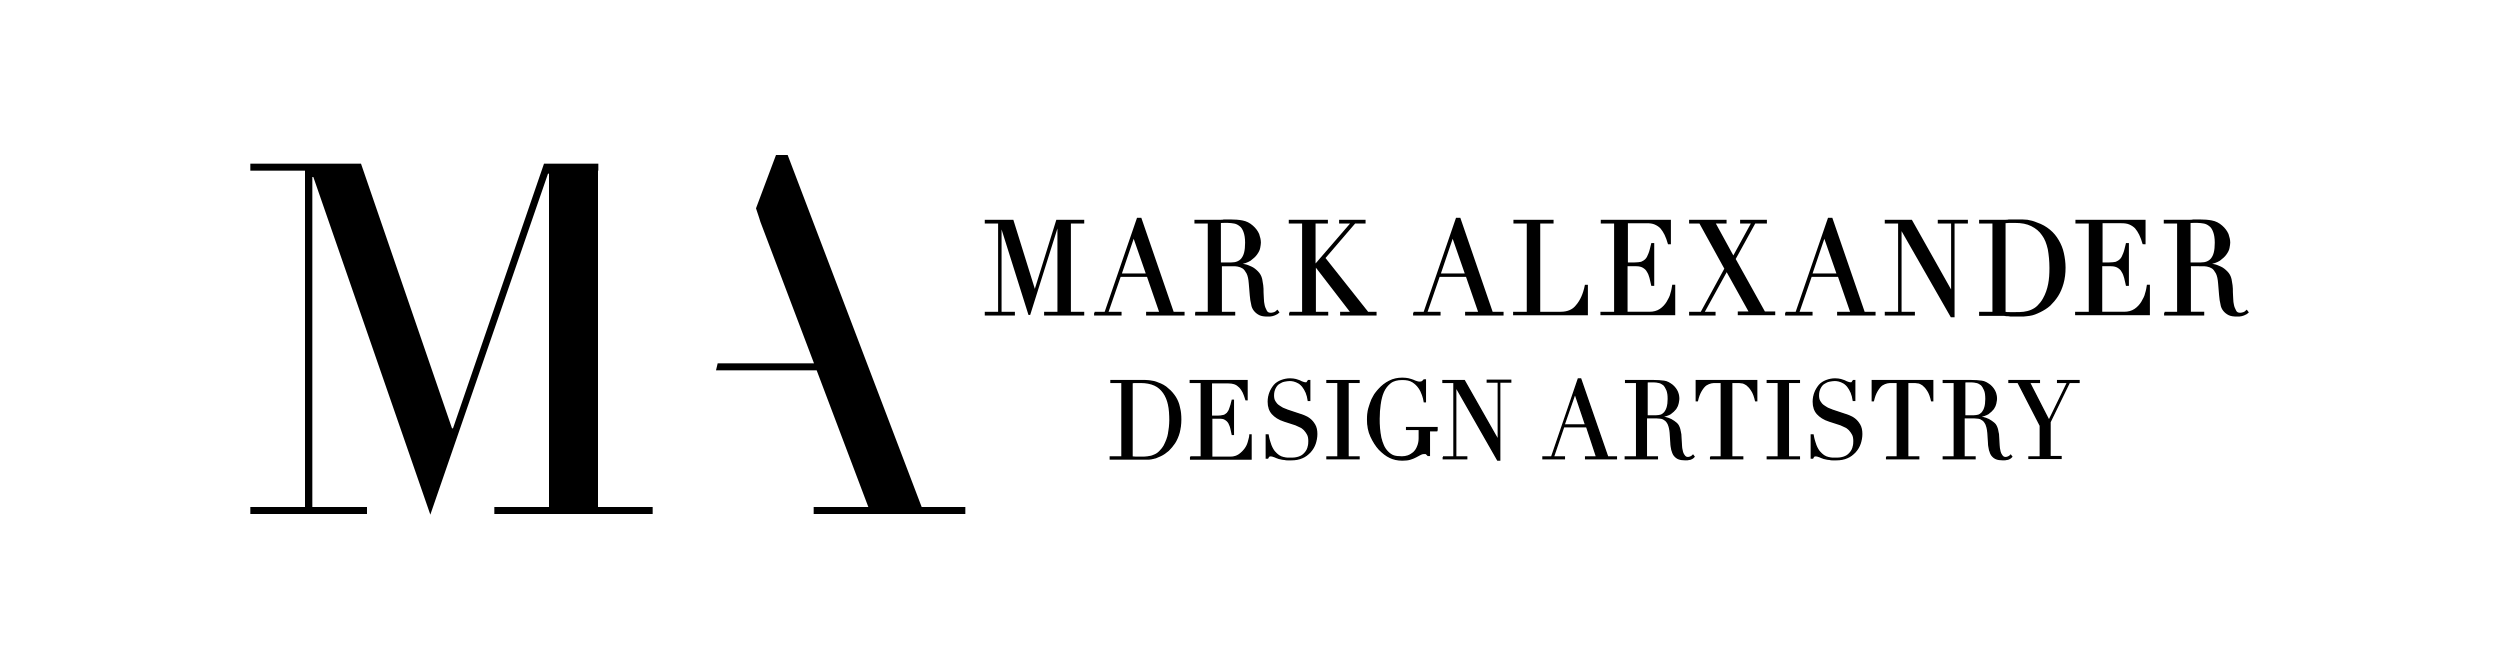 <?xml version="1.0" encoding="utf-8"?>
<!-- Generator: Adobe Illustrator 22.1.0, SVG Export Plug-In . SVG Version: 6.00 Build 0)  -->
<svg version="1.1" id="Layer_1" xmlns="http://www.w3.org/2000/svg" xmlns:xlink="http://www.w3.org/1999/xlink" x="0px" y="0px"
	 viewBox="0 0 750 200" style="enable-background:new 0 0 750 200;" xml:space="preserve">
<style type="text/css">
	.st0{fill:none;stroke:#000000;stroke-width:0.539;stroke-miterlimit:2.117;}
	.st1{fill:none;stroke:#000000;stroke-width:0.425;stroke-miterlimit:1.757;}
</style>
<g>
	<path d="M180.5,152.1h-0.6v2.1h0.5C180.4,153.6,180.5,152.9,180.5,152.1z"/>
	<path d="M276.5,152.1L236.3,46.5h-3.5l-6,16c0.8,2.3,1.3,4,1.3,4l0,0l16.1,42.5h-28.9l-0.5,2.1H245l15.5,41h-16.4v2.1h45.5v-2.1
		H276.5z"/>
</g>
<polygon points="179.4,51.2 179.5,51.2 179.5,49.1 163.2,49.1 135.9,128.5 135.6,128.5 108.3,49.1 75.1,49.1 75.1,51.2 91.5,51.2 
	91.5,152.1 75.1,152.1 75.1,154.2 110.1,154.2 110.1,152.1 93.7,152.1 93.7,53.1 94,53.1 129.1,154.4 164.4,52.1 164.7,52.1 
	164.7,152.1 148.3,152.1 148.3,154.2 195.8,154.2 195.8,152.1 179.4,152.1 "/>
<g>
	<path d="M295.7,93.8h4v-27h-4v-0.6h8.1l6.6,21.2h0.1l6.6-21.2h7.9v0.6h-4v27h4v0.6h-11.5v-0.6h4V67.1h-0.1l-8.6,27.3l-8.5-27h-0.1
		v26.4h4v0.6h-8.5V93.8z"/>
	<path d="M328.4,93.8h3.2l9.7-28.2h0.9l9.7,28.2h3.2v0.6h-11v-0.6h4l-3.8-11h-8.3l-3.8,11h4v0.6h-7.7V93.8z M340.1,70.8l-3.9,11.5
		h7.9L340.1,70.8z"/>
	<path d="M358.6,93.8h4v-27h-4v-0.6h6.8c0.3,0,0.6,0,0.9,0c0.3,0,0.6,0,0.9-0.1c0.3,0,0.6,0,0.9,0c0.3,0,0.6,0,0.9,0
		c1.4,0,2.7,0.1,3.7,0.3c1.1,0.2,2.1,0.7,3,1.5c0.8,0.7,1.4,1.5,1.8,2.4c0.3,0.9,0.5,1.7,0.5,2.5c0,0.4-0.1,0.9-0.2,1.5
		c-0.1,0.6-0.4,1.2-0.9,1.9c-0.4,0.6-1.1,1.2-1.9,1.8c-0.8,0.5-1.9,0.9-3.3,1.1v0.1c0.4,0.1,0.9,0.2,1.6,0.3c0.7,0.1,1.3,0.4,2,0.7
		c0.7,0.3,1.3,0.8,1.9,1.4s1,1.3,1.2,2.2c0.1,0.5,0.2,1.1,0.3,1.8c0.1,0.7,0.1,1.4,0.1,2.1s0.1,1.4,0.1,2c0,0.7,0.1,1.2,0.2,1.7
		c0.1,0.7,0.4,1.3,0.7,1.9s0.8,0.8,1.5,0.8c0.3,0,0.6-0.1,1-0.2c0.3-0.1,0.6-0.3,0.9-0.6l0.3,0.4c-0.1,0.1-0.3,0.2-0.4,0.3
		c-0.2,0.1-0.4,0.2-0.6,0.3c-0.2,0.1-0.5,0.2-0.9,0.3c-0.3,0.1-0.8,0.1-1.3,0.1c-1,0-1.8-0.1-2.4-0.4c-0.6-0.3-1.1-0.7-1.5-1.2
		s-0.7-1.1-0.8-1.9c-0.2-0.7-0.3-1.6-0.4-2.6l-0.3-3.6c-0.1-1.3-0.3-2.3-0.7-3.1c-0.4-0.7-0.8-1.3-1.3-1.6c-0.5-0.3-1-0.5-1.6-0.6
		c-0.5-0.1-1-0.1-1.4-0.1h-3.6v14.2h4v0.6h-11.5V93.8z M366.1,79h3.3c0.7,0,1.3-0.1,1.8-0.3c0.5-0.2,1-0.5,1.4-1
		c0.4-0.5,0.7-1.1,0.9-1.9c0.2-0.8,0.3-1.8,0.3-3c0-1.4-0.2-2.5-0.5-3.3c-0.3-0.8-0.7-1.5-1.3-1.9c-0.5-0.4-1.1-0.7-1.7-0.8
		c-0.6-0.1-1.3-0.2-1.9-0.2c-0.4,0-0.9,0-1.3,0c-0.4,0-0.8,0-1.1,0.1V79z"/>
	<path d="M386.9,93.8h4v-27h-4v-0.6h11.2v0.6h-3.7v12.5h0.4l10.8-12.5H402v-0.6h7.4v0.6h-3l-9.1,10.6l13,16.4h2.4v0.6h-10.4v-0.6
		h3.2l-10.7-13.9h-0.3v13.9h3.7v0.6h-11.2V93.8z"/>
</g>
<g>
	<path d="M424.1,93.8h3.2l9.7-28.2h0.9l9.7,28.2h3.2v0.6h-11v-0.6h4l-3.8-11h-8.3l-3.8,11h4v0.6h-7.7V93.8z M435.8,70.8l-3.9,11.5
		h7.9L435.8,70.8z"/>
	<path d="M454.3,93.8h4v-27h-4v-0.6h11.5v0.6h-4v27h6.4c2.1,0,3.8-0.7,4.9-2.2c1.2-1.4,2.1-3.4,2.6-5.9h0.4v8.6h-21.9V93.8z"/>
</g>
<g>
	<path d="M480.5,93.8h4v-27h-4v-0.6H501v6.8h-0.4c-0.3-1-0.6-1.9-1-2.7c-0.4-0.8-0.8-1.4-1.3-2c-0.5-0.5-1.1-0.9-1.8-1.2
		c-0.7-0.3-1.5-0.4-2.5-0.4h-5.9V79h2.3c0.8,0,1.5-0.1,2-0.2c0.5-0.2,1-0.5,1.4-0.9c0.4-0.4,0.7-1,1-1.8c0.3-0.7,0.5-1.7,0.8-2.9
		h0.4v12.3h-0.4c-0.2-0.8-0.3-1.5-0.5-2.2c-0.2-0.7-0.4-1.3-0.8-1.9c-0.3-0.6-0.8-1-1.3-1.3c-0.5-0.3-1.2-0.5-2.1-0.5h-2.9v14.2h6.8
		c1.3,0,2.4-0.3,3.3-0.9c0.9-0.6,1.6-1.4,2.1-2.2c0.5-0.9,1-1.7,1.2-2.7c0.3-0.9,0.4-1.7,0.5-2.3h0.4v8.6h-21.9V93.8z"/>
	<path d="M507,93.8h3.4l7.2-13.2L510,66.8h-3v-0.6h10.7v0.6h-3.4l5.7,10.4l5.7-10.4h-3.4v-0.6h7.5v0.6h-3.4l-6,10.9l8.9,16h3v0.6
		h-10.7v-0.6h3.4l-7-12.6L511,93.8h3.4v0.6H507V93.8z"/>
</g>
<g>
	<path d="M535.7,93.8h3.2l9.7-28.2h0.9l9.7,28.2h3.2v0.6h-11v-0.6h4l-3.8-11h-8.3l-3.8,11h4v0.6h-7.7V93.8z M547.3,70.8l-3.9,11.5
		h7.9L547.3,70.8z"/>
	<path d="M565.7,93.8h4v-27h-4v-0.6h7.7l12.1,21.5h0.1V66.8h-4v-0.6h8.5v0.6h-4v28.1h-0.7l-15.1-26.4h-0.1v25.3h4v0.6h-8.5V93.8z"/>
</g>
<g>
	<path d="M594,93.8h4v-27h-4v-0.6h6.7c0.3,0,0.7,0,1,0c0.3,0,0.7,0,1-0.1c0.3,0,0.7,0,1,0c0.3,0,0.7,0,1,0c0.7,0,1.4,0,1.9,0
		c0.6,0,1.1,0.1,1.6,0.1c0.5,0.1,1,0.2,1.4,0.3c0.4,0.1,0.9,0.3,1.4,0.5c1.5,0.5,2.7,1.2,3.8,2.1c1.1,0.9,1.9,1.9,2.6,3.1
		c0.7,1.2,1.2,2.4,1.5,3.8c0.3,1.4,0.5,2.8,0.5,4.3c0,1.7-0.2,3.3-0.6,4.7c-0.4,1.4-0.9,2.6-1.6,3.7s-1.5,2-2.3,2.8
		c-0.9,0.8-1.9,1.4-2.9,1.9c-0.6,0.3-1.1,0.5-1.6,0.7c-0.5,0.2-1,0.3-1.6,0.4c-0.5,0.1-1.1,0.1-1.8,0.2c-0.6,0-1.4,0-2.2,0
		c-0.4,0-0.7,0-1.1,0c-0.4,0-0.8,0-1.2-0.1c-0.4,0-0.8,0-1.2-0.1c-0.4,0-0.8,0-1.1,0H594V93.8z M601.5,93.8c0.4,0.1,0.9,0.1,1.4,0.1
		c0.5,0,1.1,0,1.8,0c0.8,0,1.6,0,2.4-0.1c0.8-0.1,1.6-0.3,2.3-0.6c0.7-0.3,1.4-0.7,2-1.3c0.6-0.6,1.2-1.3,1.7-2.2
		c0.8-1.4,1.3-2.9,1.6-4.4c0.3-1.5,0.4-3.1,0.4-4.9c0-2.1-0.2-4-0.5-5.7c-0.4-1.7-0.9-3.1-1.8-4.3c-0.8-1.2-1.9-2.1-3.3-2.8
		c-1.4-0.7-3-1-5.1-1c-0.6,0-1.1,0-1.6,0c-0.5,0-1,0.1-1.4,0.1V93.8z"/>
	<path d="M622.9,93.8h4v-27h-4v-0.6h20.5v6.8H643c-0.3-1-0.6-1.9-1-2.7c-0.4-0.8-0.8-1.4-1.3-2c-0.5-0.5-1.1-0.9-1.8-1.2
		c-0.7-0.3-1.5-0.4-2.5-0.4h-5.9V79h2.3c0.8,0,1.5-0.1,2-0.2c0.5-0.2,1-0.5,1.4-0.9c0.4-0.4,0.7-1,1-1.8c0.3-0.7,0.5-1.7,0.8-2.9
		h0.4v12.3h-0.4c-0.2-0.8-0.3-1.5-0.5-2.2c-0.2-0.7-0.4-1.3-0.8-1.9c-0.3-0.6-0.8-1-1.3-1.3c-0.5-0.3-1.2-0.5-2.1-0.5h-2.9v14.2h6.8
		c1.3,0,2.4-0.3,3.3-0.9c0.9-0.6,1.6-1.4,2.1-2.2c0.5-0.9,1-1.7,1.2-2.7c0.3-0.9,0.4-1.7,0.5-2.3h0.4v8.6h-21.9V93.8z"/>
</g>
<g>
	<path d="M649.4,93.8h4v-27h-4v-0.6h6.8c0.3,0,0.6,0,0.9,0c0.3,0,0.6,0,0.9-0.1c0.3,0,0.6,0,0.9,0c0.3,0,0.6,0,0.9,0
		c1.4,0,2.7,0.1,3.7,0.3c1.1,0.2,2.1,0.7,3,1.5c0.8,0.7,1.4,1.5,1.8,2.4c0.3,0.9,0.5,1.7,0.5,2.5c0,0.4-0.1,0.9-0.2,1.5
		c-0.1,0.6-0.4,1.2-0.9,1.9c-0.4,0.6-1.1,1.2-1.9,1.8c-0.8,0.5-1.9,0.9-3.3,1.1v0.1c0.4,0.1,0.9,0.2,1.6,0.3c0.7,0.1,1.3,0.4,2,0.7
		c0.7,0.3,1.3,0.8,1.9,1.4s1,1.3,1.2,2.2c0.1,0.5,0.2,1.1,0.3,1.8c0.1,0.7,0.1,1.4,0.1,2.1s0.1,1.4,0.1,2c0,0.7,0.1,1.2,0.2,1.7
		c0.1,0.7,0.4,1.3,0.7,1.9s0.8,0.8,1.5,0.8c0.3,0,0.6-0.1,1-0.2c0.3-0.1,0.6-0.3,0.9-0.6l0.3,0.4c-0.1,0.1-0.3,0.2-0.4,0.3
		c-0.2,0.1-0.4,0.2-0.6,0.3c-0.2,0.1-0.5,0.2-0.9,0.3c-0.3,0.1-0.8,0.1-1.3,0.1c-1,0-1.8-0.1-2.4-0.4c-0.6-0.3-1.1-0.7-1.5-1.2
		s-0.7-1.1-0.8-1.9c-0.2-0.7-0.3-1.6-0.4-2.6l-0.3-3.6c-0.1-1.3-0.3-2.3-0.7-3.1c-0.4-0.7-0.8-1.3-1.3-1.6c-0.5-0.3-1-0.5-1.6-0.6
		c-0.5-0.1-1-0.1-1.4-0.1H657v14.2h4v0.6h-11.5V93.8z M657,79h3.3c0.7,0,1.3-0.1,1.8-0.3c0.5-0.2,1-0.5,1.4-1
		c0.4-0.5,0.7-1.1,0.9-1.9c0.2-0.8,0.3-1.8,0.3-3c0-1.4-0.2-2.5-0.5-3.3c-0.3-0.8-0.7-1.5-1.3-1.9c-0.5-0.4-1.1-0.7-1.7-0.8
		c-0.6-0.1-1.3-0.2-1.9-0.2c-0.4,0-0.9,0-1.3,0c-0.4,0-0.8,0-1.1,0.1V79z"/>
</g>
<g>
	<g>
		<path class="st0" d="M295.7,93.8h4v-27h-4v-0.6h8.1l6.6,21.2h0.1l6.6-21.2h7.9v0.6h-4v27h4v0.6h-11.5v-0.6h4V67.1h-0.1l-8.6,27.3
			l-8.5-27h-0.1v26.4h4v0.6h-8.5V93.8z"/>
		<path class="st0" d="M328.4,93.8h3.2l9.7-28.2h0.9l9.7,28.2h3.2v0.6h-11v-0.6h4l-3.8-11h-8.3l-3.8,11h4v0.6h-7.7V93.8z
			 M340.1,70.8l-3.9,11.5h7.9L340.1,70.8z"/>
		<path class="st0" d="M358.6,93.8h4v-27h-4v-0.6h6.8c0.3,0,0.6,0,0.9,0c0.3,0,0.6,0,0.9-0.1c0.3,0,0.6,0,0.9,0c0.3,0,0.6,0,0.9,0
			c1.4,0,2.7,0.1,3.7,0.3c1.1,0.2,2.1,0.7,3,1.5c0.8,0.7,1.4,1.5,1.8,2.4c0.3,0.9,0.5,1.7,0.5,2.5c0,0.4-0.1,0.9-0.2,1.5
			c-0.1,0.6-0.4,1.2-0.9,1.9c-0.4,0.6-1.1,1.2-1.9,1.8c-0.8,0.5-1.9,0.9-3.3,1.1v0.1c0.4,0.1,0.9,0.2,1.6,0.3c0.7,0.1,1.3,0.4,2,0.7
			c0.7,0.3,1.3,0.8,1.9,1.4s1,1.3,1.2,2.2c0.1,0.5,0.2,1.1,0.3,1.8c0.1,0.7,0.1,1.4,0.1,2.1s0.1,1.4,0.1,2c0,0.7,0.1,1.2,0.2,1.7
			c0.1,0.7,0.4,1.3,0.7,1.9s0.8,0.8,1.5,0.8c0.3,0,0.6-0.1,1-0.2c0.3-0.1,0.6-0.3,0.9-0.6l0.3,0.4c-0.1,0.1-0.3,0.2-0.4,0.3
			c-0.2,0.1-0.4,0.2-0.6,0.3c-0.2,0.1-0.5,0.2-0.9,0.3c-0.3,0.1-0.8,0.1-1.3,0.1c-1,0-1.8-0.1-2.4-0.4c-0.6-0.3-1.1-0.7-1.5-1.2
			s-0.7-1.1-0.8-1.9c-0.2-0.7-0.3-1.6-0.4-2.6l-0.3-3.6c-0.1-1.3-0.3-2.3-0.7-3.1c-0.4-0.7-0.8-1.3-1.3-1.6c-0.5-0.3-1-0.5-1.6-0.6
			c-0.5-0.1-1-0.1-1.4-0.1h-3.6v14.2h4v0.6h-11.5V93.8z M366.1,79h3.3c0.7,0,1.3-0.1,1.8-0.3c0.5-0.2,1-0.5,1.4-1
			c0.4-0.5,0.7-1.1,0.9-1.9c0.2-0.8,0.3-1.8,0.3-3c0-1.4-0.2-2.5-0.5-3.3c-0.3-0.8-0.7-1.5-1.3-1.9c-0.5-0.4-1.1-0.7-1.7-0.8
			c-0.6-0.1-1.3-0.2-1.9-0.2c-0.4,0-0.9,0-1.3,0c-0.4,0-0.8,0-1.1,0.1V79z"/>
		<path class="st0" d="M386.9,93.8h4v-27h-4v-0.6h11.2v0.6h-3.7v12.5h0.4l10.8-12.5H402v-0.6h7.4v0.6h-3l-9.1,10.6l13,16.4h2.4v0.6
			h-10.4v-0.6h3.2l-10.7-13.9h-0.3v13.9h3.7v0.6h-11.2V93.8z"/>
	</g>
	<g>
		<path class="st0" d="M424.1,93.8h3.2l9.7-28.2h0.9l9.7,28.2h3.2v0.6h-11v-0.6h4l-3.8-11h-8.3l-3.8,11h4v0.6h-7.7V93.8z
			 M435.8,70.8l-3.9,11.5h7.9L435.8,70.8z"/>
		<path class="st0" d="M454.3,93.8h4v-27h-4v-0.6h11.5v0.6h-4v27h6.4c2.1,0,3.8-0.7,4.9-2.2c1.2-1.4,2.1-3.4,2.6-5.9h0.4v8.6h-21.9
			V93.8z"/>
	</g>
	<g>
		<path class="st0" d="M480.5,93.8h4v-27h-4v-0.6H501v6.8h-0.4c-0.3-1-0.6-1.9-1-2.7c-0.4-0.8-0.8-1.4-1.3-2
			c-0.5-0.5-1.1-0.9-1.8-1.2c-0.7-0.3-1.5-0.4-2.5-0.4h-5.9V79h2.3c0.8,0,1.5-0.1,2-0.2c0.5-0.2,1-0.5,1.4-0.9c0.4-0.4,0.7-1,1-1.8
			c0.3-0.7,0.5-1.7,0.8-2.9h0.4v12.3h-0.4c-0.2-0.8-0.3-1.5-0.5-2.2c-0.2-0.7-0.4-1.3-0.8-1.9c-0.3-0.6-0.8-1-1.3-1.3
			c-0.5-0.3-1.2-0.5-2.1-0.5h-2.9v14.2h6.8c1.3,0,2.4-0.3,3.3-0.9c0.9-0.6,1.6-1.4,2.1-2.2c0.5-0.9,1-1.7,1.2-2.7
			c0.3-0.9,0.4-1.7,0.5-2.3h0.4v8.6h-21.9V93.8z"/>
		<path class="st0" d="M507,93.8h3.4l7.2-13.2L510,66.8h-3v-0.6h10.7v0.6h-3.4l5.7,10.4l5.7-10.4h-3.4v-0.6h7.5v0.6h-3.4l-6,10.9
			l8.9,16h3v0.6h-10.7v-0.6h3.4l-7-12.6L511,93.8h3.4v0.6H507V93.8z"/>
	</g>
	<g>
		<path class="st0" d="M535.7,93.8h3.2l9.7-28.2h0.9l9.7,28.2h3.2v0.6h-11v-0.6h4l-3.8-11h-8.3l-3.8,11h4v0.6h-7.7V93.8z
			 M547.3,70.8l-3.9,11.5h7.9L547.3,70.8z"/>
		<path class="st0" d="M565.7,93.8h4v-27h-4v-0.6h7.7l12.1,21.5h0.1V66.8h-4v-0.6h8.5v0.6h-4v28.1h-0.7l-15.1-26.4h-0.1v25.3h4v0.6
			h-8.5V93.8z"/>
	</g>
	<g>
		<path class="st0" d="M594,93.8h4v-27h-4v-0.6h6.7c0.3,0,0.7,0,1,0c0.3,0,0.7,0,1-0.1c0.3,0,0.7,0,1,0c0.3,0,0.7,0,1,0
			c0.7,0,1.4,0,1.9,0c0.6,0,1.1,0.1,1.6,0.1c0.5,0.1,1,0.2,1.4,0.3c0.4,0.1,0.9,0.3,1.4,0.5c1.5,0.5,2.7,1.2,3.8,2.1
			c1.1,0.9,1.9,1.9,2.6,3.1c0.7,1.2,1.2,2.4,1.5,3.8c0.3,1.4,0.5,2.8,0.5,4.3c0,1.7-0.2,3.3-0.6,4.7c-0.4,1.4-0.9,2.6-1.6,3.7
			s-1.5,2-2.3,2.8c-0.9,0.8-1.9,1.4-2.9,1.9c-0.6,0.3-1.1,0.5-1.6,0.7c-0.5,0.2-1,0.3-1.6,0.4c-0.5,0.1-1.1,0.1-1.8,0.2
			c-0.6,0-1.4,0-2.2,0c-0.4,0-0.7,0-1.1,0c-0.4,0-0.8,0-1.2-0.1c-0.4,0-0.8,0-1.2-0.1c-0.4,0-0.8,0-1.1,0H594V93.8z M601.5,93.8
			c0.4,0.1,0.9,0.1,1.4,0.1c0.5,0,1.1,0,1.8,0c0.8,0,1.6,0,2.4-0.1c0.8-0.1,1.6-0.3,2.3-0.6c0.7-0.3,1.4-0.7,2-1.3
			c0.6-0.6,1.2-1.3,1.7-2.2c0.8-1.4,1.3-2.9,1.6-4.4c0.3-1.5,0.4-3.1,0.4-4.9c0-2.1-0.2-4-0.5-5.7c-0.4-1.7-0.9-3.1-1.8-4.3
			c-0.8-1.2-1.9-2.1-3.3-2.8c-1.4-0.7-3-1-5.1-1c-0.6,0-1.1,0-1.6,0c-0.5,0-1,0.1-1.4,0.1V93.8z"/>
		<path class="st0" d="M622.9,93.8h4v-27h-4v-0.6h20.5v6.8H643c-0.3-1-0.6-1.9-1-2.7c-0.4-0.8-0.8-1.4-1.3-2
			c-0.5-0.5-1.1-0.9-1.8-1.2c-0.7-0.3-1.5-0.4-2.5-0.4h-5.9V79h2.3c0.8,0,1.5-0.1,2-0.2c0.5-0.2,1-0.5,1.4-0.9c0.4-0.4,0.7-1,1-1.8
			c0.3-0.7,0.5-1.7,0.8-2.9h0.4v12.3h-0.4c-0.2-0.8-0.3-1.5-0.5-2.2c-0.2-0.7-0.4-1.3-0.8-1.9c-0.3-0.6-0.8-1-1.3-1.3
			c-0.5-0.3-1.2-0.5-2.1-0.5h-2.9v14.2h6.8c1.3,0,2.4-0.3,3.3-0.9c0.9-0.6,1.6-1.4,2.1-2.2c0.5-0.9,1-1.7,1.2-2.7
			c0.3-0.9,0.4-1.7,0.5-2.3h0.4v8.6h-21.9V93.8z"/>
	</g>
	<g>
		<path class="st0" d="M649.4,93.8h4v-27h-4v-0.6h6.8c0.3,0,0.6,0,0.9,0c0.3,0,0.6,0,0.9-0.1c0.3,0,0.6,0,0.9,0c0.3,0,0.6,0,0.9,0
			c1.4,0,2.7,0.1,3.7,0.3c1.1,0.2,2.1,0.7,3,1.5c0.8,0.7,1.4,1.5,1.8,2.4c0.3,0.9,0.5,1.7,0.5,2.5c0,0.4-0.1,0.9-0.2,1.5
			c-0.1,0.6-0.4,1.2-0.9,1.9c-0.4,0.6-1.1,1.2-1.9,1.8c-0.8,0.5-1.9,0.9-3.3,1.1v0.1c0.4,0.1,0.9,0.2,1.6,0.3c0.7,0.1,1.3,0.4,2,0.7
			c0.7,0.3,1.3,0.8,1.9,1.4s1,1.3,1.2,2.2c0.1,0.5,0.2,1.1,0.3,1.8c0.1,0.7,0.1,1.4,0.1,2.1s0.1,1.4,0.1,2c0,0.7,0.1,1.2,0.2,1.7
			c0.1,0.7,0.4,1.3,0.7,1.9s0.8,0.8,1.5,0.8c0.3,0,0.6-0.1,1-0.2c0.3-0.1,0.6-0.3,0.9-0.6l0.3,0.4c-0.1,0.1-0.3,0.2-0.4,0.3
			c-0.2,0.1-0.4,0.2-0.6,0.3c-0.2,0.1-0.5,0.2-0.9,0.3c-0.3,0.1-0.8,0.1-1.3,0.1c-1,0-1.8-0.1-2.4-0.4c-0.6-0.3-1.1-0.7-1.5-1.2
			s-0.7-1.1-0.8-1.9c-0.2-0.7-0.3-1.6-0.4-2.6l-0.3-3.6c-0.1-1.3-0.3-2.3-0.7-3.1c-0.4-0.7-0.8-1.3-1.3-1.6c-0.5-0.3-1-0.5-1.6-0.6
			c-0.5-0.1-1-0.1-1.4-0.1H657v14.2h4v0.6h-11.5V93.8z M657,79h3.3c0.7,0,1.3-0.1,1.8-0.3c0.5-0.2,1-0.5,1.4-1
			c0.4-0.5,0.7-1.1,0.9-1.9c0.2-0.8,0.3-1.8,0.3-3c0-1.4-0.2-2.5-0.5-3.3c-0.3-0.8-0.7-1.5-1.3-1.9c-0.5-0.4-1.1-0.7-1.7-0.8
			c-0.6-0.1-1.3-0.2-1.9-0.2c-0.4,0-0.9,0-1.3,0c-0.4,0-0.8,0-1.1,0.1V79z"/>
	</g>
</g>
<g>
	<path d="M333.3,137.1h3.3v-22.4h-3.3v-0.5h5.5c0.3,0,0.6,0,0.8,0c0.3,0,0.6,0,0.8,0c0.3,0,0.6,0,0.8,0c0.3,0,0.6,0,0.8,0
		c0.6,0,1.1,0,1.6,0s0.9,0.1,1.3,0.1c0.4,0.1,0.8,0.1,1.2,0.2c0.4,0.1,0.8,0.2,1.2,0.4c1.2,0.4,2.3,1,3.1,1.8
		c0.9,0.7,1.6,1.6,2.2,2.5c0.6,1,1,2,1.2,3.1c0.3,1.1,0.4,2.3,0.4,3.6c0,1.4-0.2,2.7-0.5,3.9c-0.3,1.1-0.8,2.2-1.3,3
		c-0.6,0.9-1.2,1.6-1.9,2.3c-0.7,0.6-1.5,1.2-2.4,1.6c-0.5,0.2-0.9,0.4-1.4,0.6c-0.4,0.1-0.9,0.2-1.3,0.3c-0.4,0.1-0.9,0.1-1.5,0.1
		c-0.5,0-1.1,0-1.8,0c-0.3,0-0.6,0-1,0c-0.3,0-0.7,0-1,0c-0.3,0-0.7,0-1,0c-0.3,0-0.6,0-0.9,0h-5.1V137.1z M339.6,137.1
		c0.3,0,0.7,0.1,1.2,0.1c0.4,0,0.9,0,1.5,0c0.7,0,1.3,0,2-0.1s1.3-0.2,1.9-0.5c0.6-0.2,1.2-0.6,1.7-1.1c0.5-0.5,1-1.1,1.4-1.8
		c0.6-1.2,1.1-2.4,1.3-3.6c0.2-1.2,0.4-2.6,0.4-4c0-1.7-0.1-3.3-0.4-4.7c-0.3-1.4-0.8-2.6-1.5-3.6c-0.7-1-1.6-1.8-2.7-2.3
		s-2.5-0.8-4.2-0.8c-0.5,0-0.9,0-1.4,0c-0.4,0-0.8,0-1.2,0.1V137.1z"/>
	<path d="M357.1,137.1h3.3v-22.4h-3.3v-0.5h17v5.7h-0.3c-0.3-0.9-0.5-1.6-0.8-2.2c-0.3-0.6-0.7-1.2-1.1-1.6c-0.4-0.4-0.9-0.8-1.5-1
		c-0.6-0.2-1.3-0.3-2.1-0.3h-4.9v10.1h1.9c0.7,0,1.2-0.1,1.7-0.2s0.8-0.4,1.2-0.7c0.3-0.4,0.6-0.8,0.8-1.5c0.2-0.6,0.5-1.4,0.7-2.4
		h0.3v10.2h-0.3c-0.1-0.6-0.3-1.2-0.4-1.8c-0.1-0.6-0.4-1.1-0.6-1.6c-0.3-0.5-0.6-0.8-1.1-1.1c-0.4-0.3-1-0.4-1.7-0.4h-2.4v11.8h5.6
		c1.1,0,2-0.3,2.7-0.8c0.7-0.5,1.3-1.1,1.8-1.8c0.5-0.7,0.8-1.4,1-2.2c0.2-0.8,0.4-1.4,0.4-1.9h0.3v7.2h-18.1V137.1z"/>
</g>
<g>
	<path d="M380.1,130.5h0.3c0.2,1.2,0.5,2.2,0.8,3c0.3,0.8,0.7,1.5,1.1,2s0.9,0.9,1.3,1.2c0.5,0.3,0.9,0.5,1.4,0.6s0.9,0.2,1.3,0.2
		c0.4,0,0.8,0,1.2,0c1.1,0,1.9-0.2,2.6-0.5c0.7-0.3,1.2-0.8,1.6-1.3s0.7-1.1,0.8-1.7c0.2-0.6,0.2-1.2,0.2-1.7c0-0.8-0.1-1.4-0.4-2
		c-0.3-0.5-0.6-1-1-1.4s-0.8-0.7-1.3-0.9c-0.5-0.2-0.9-0.4-1.3-0.6l-3.4-1.1c-1.6-0.5-2.8-1.3-3.6-2.2c-0.8-0.9-1.2-2.1-1.2-3.6
		c0-1,0.2-1.9,0.5-2.7c0.3-0.8,0.8-1.6,1.3-2.2s1.3-1.1,2.1-1.4s1.7-0.5,2.6-0.5c0.7,0,1.3,0.1,1.7,0.2s0.9,0.3,1.2,0.4
		c0.3,0.2,0.6,0.3,0.9,0.4s0.5,0.2,0.8,0.2c0.3,0,0.4,0,0.5-0.1c0.1-0.1,0.2-0.3,0.4-0.6h0.4v5.9h-0.4c-0.1-0.8-0.3-1.5-0.6-2.3
		c-0.3-0.7-0.7-1.4-1.1-1.9c-0.5-0.6-1-1-1.7-1.3c-0.6-0.3-1.4-0.5-2.2-0.5c-0.5,0-1,0.1-1.6,0.2c-0.6,0.1-1.1,0.4-1.6,0.7
		c-0.5,0.3-0.9,0.8-1.2,1.4c-0.3,0.6-0.5,1.3-0.5,2.2c0,0.7,0.1,1.3,0.4,1.8c0.3,0.5,0.6,0.9,1,1.2c0.4,0.3,0.9,0.6,1.4,0.9
		c0.5,0.2,1,0.4,1.5,0.6l3.6,1.2c0.4,0.1,0.9,0.3,1.4,0.5s1.1,0.5,1.7,1c0.5,0.4,1,1,1.4,1.7s0.6,1.6,0.6,2.7c0,1-0.2,2-0.5,2.9
		c-0.3,0.9-0.8,1.7-1.5,2.5c-0.7,0.7-1.4,1.3-2.4,1.7c-0.9,0.4-2,0.6-3.2,0.6c-0.4,0-0.8,0-1.1,0c-0.3,0-0.6,0-0.9-0.1
		c-0.3,0-0.6-0.1-0.8-0.1c-0.3-0.1-0.6-0.1-0.9-0.2c-0.4-0.1-0.8-0.3-1.3-0.5c-0.5-0.2-0.9-0.3-1.2-0.3c-0.3,0-0.5,0.1-0.6,0.2
		c-0.1,0.1-0.2,0.3-0.3,0.5h-0.4V130.5z"/>
	<path d="M398.1,137.1h3.3v-22.4h-3.3v-0.5h9.6v0.5h-3.3v22.4h3.3v0.5h-9.6V137.1z"/>
</g>
<g>
	<path d="M431.2,129.2h-2.4v7.4h-0.4c-0.2-0.2-0.4-0.4-0.5-0.5s-0.4-0.1-0.7-0.1c-0.4,0-0.7,0.1-1.1,0.3c-0.4,0.2-0.8,0.4-1.3,0.7
		c-0.5,0.3-1.1,0.5-1.7,0.7s-1.4,0.3-2.4,0.3c-1.4,0-2.7-0.3-3.7-0.8c-1.1-0.5-2.1-1.3-3.2-2.4c-1-1.1-1.8-2.4-2.5-3.9
		c-0.7-1.5-1-3.2-1-5c0-1.2,0.1-2.4,0.4-3.4c0.3-1,0.6-1.9,0.9-2.6c0.4-0.7,0.7-1.4,1.1-1.9s0.7-0.9,1-1.2c0.9-1,1.9-1.8,3.1-2.4
		c1.1-0.6,2.5-0.9,3.9-0.9c0.8,0,1.4,0.1,1.9,0.2c0.5,0.1,0.9,0.3,1.3,0.4c0.4,0.2,0.7,0.3,1,0.4c0.3,0.1,0.6,0.2,1,0.2
		c0.4,0,0.7-0.1,0.8-0.2c0.2-0.1,0.3-0.3,0.5-0.5h0.4v6.5h-0.3c-0.1-0.6-0.2-1.2-0.5-2s-0.6-1.5-1.1-2.2c-0.5-0.7-1.1-1.3-1.9-1.8
		s-1.8-0.7-3.1-0.7c-1.5,0-2.7,0.3-3.6,1c-0.9,0.7-1.6,1.6-2.1,2.7c-0.5,1.1-0.8,2.4-1,3.8c-0.2,1.4-0.3,2.8-0.3,4.3
		c0,1,0,2,0.1,2.9s0.2,1.9,0.4,2.8c0.2,0.9,0.5,1.7,0.8,2.4s0.8,1.4,1.3,1.9c0.6,0.6,1.2,1,1.8,1.2c0.6,0.2,1.5,0.3,2.5,0.3
		c0.6,0,1.2-0.1,1.8-0.3c0.6-0.2,1.2-0.6,1.7-1c0.5-0.5,0.9-1,1.2-1.8c0.3-0.7,0.5-1.5,0.5-2.5v-2.7h-3.8v-0.5h9.1V129.2z"/>
	<path d="M432.9,137.1h3.3v-22.4h-3.3v-0.5h6.4l10.1,17.8h0.1v-17.4h-3.3v-0.5h7v0.5h-3.3V138h-0.6l-12.5-21.9h-0.1v21h3.3v0.5h-7
		V137.1z"/>
</g>
<g>
	<path d="M462.9,137.1h2.6l8-23.4h0.7l8.1,23.4h2.6v0.5h-9.2v-0.5h3.3L476,128h-6.9l-3.1,9.1h3.3v0.5h-6.4V137.1z M472.5,118
		l-3.3,9.5h6.5L472.5,118z"/>
	<path d="M487.7,137.1h3.3v-22.4h-3.3v-0.5h5.6c0.2,0,0.5,0,0.7,0c0.2,0,0.5,0,0.7,0c0.2,0,0.5,0,0.7,0c0.2,0,0.5,0,0.7,0
		c1.2,0,2.2,0.1,3.1,0.2c0.9,0.1,1.7,0.6,2.5,1.2c0.7,0.6,1.2,1.3,1.5,2c0.3,0.7,0.4,1.4,0.4,2.1c0,0.3-0.1,0.7-0.2,1.3
		c-0.1,0.5-0.3,1-0.7,1.6c-0.4,0.5-0.9,1-1.6,1.5c-0.7,0.4-1.6,0.7-2.8,0.9v0.1c0.3,0,0.7,0.1,1.3,0.2c0.5,0.1,1.1,0.3,1.7,0.6
		c0.6,0.3,1.1,0.7,1.6,1.1s0.8,1.1,1,1.8c0.1,0.4,0.2,0.9,0.3,1.5c0,0.6,0.1,1.1,0.1,1.7c0,0.6,0.1,1.2,0.1,1.7c0,0.5,0.1,1,0.2,1.4
		c0.1,0.6,0.3,1.1,0.6,1.5c0.3,0.5,0.7,0.7,1.2,0.7c0.3,0,0.5-0.1,0.8-0.2c0.3-0.1,0.5-0.3,0.7-0.5l0.3,0.4
		c-0.1,0.1-0.2,0.2-0.3,0.3c-0.1,0.1-0.3,0.2-0.5,0.3s-0.4,0.2-0.7,0.2c-0.3,0.1-0.6,0.1-1.1,0.1c-0.8,0-1.5-0.1-2-0.3
		c-0.5-0.2-0.9-0.5-1.3-1c-0.3-0.4-0.5-0.9-0.7-1.6c-0.1-0.6-0.3-1.3-0.3-2.2l-0.2-3c-0.1-1.1-0.3-1.9-0.6-2.6
		c-0.3-0.6-0.7-1.1-1.1-1.3c-0.4-0.3-0.9-0.5-1.3-0.5s-0.9-0.1-1.2-0.1h-3v11.8h3.3v0.5h-9.6V137.1z M494,124.8h2.7
		c0.6,0,1.1-0.1,1.5-0.2s0.8-0.4,1.2-0.8c0.3-0.4,0.6-0.9,0.8-1.6c0.2-0.7,0.3-1.5,0.3-2.5c0-1.1-0.1-2-0.4-2.7
		c-0.3-0.7-0.6-1.2-1-1.6c-0.4-0.3-0.9-0.6-1.4-0.7s-1-0.2-1.6-0.2c-0.4,0-0.7,0-1.1,0c-0.4,0-0.7,0-0.9,0.1V124.8z"/>
</g>
<g>
	<path d="M513.1,137.1h3.3v-22.4h-1.7c-0.4,0-0.8,0-1.3,0.1c-0.5,0.1-1,0.3-1.5,0.6c-0.5,0.3-1,0.9-1.5,1.7
		c-0.5,0.8-0.9,1.8-1.2,3.1h-0.3v-6h18.1v6h-0.3c-0.3-1.3-0.7-2.4-1.2-3.1c-0.5-0.8-1-1.3-1.5-1.7c-0.5-0.3-1-0.6-1.5-0.6
		c-0.5-0.1-0.9-0.1-1.3-0.1h-1.7v22.4h3.3v0.5h-9.6V137.1z"/>
	<path d="M530.2,137.1h3.3v-22.4h-3.3v-0.5h9.6v0.5h-3.3v22.4h3.3v0.5h-9.6V137.1z"/>
</g>
<g>
	<path d="M543.6,130.5h0.3c0.2,1.2,0.5,2.2,0.8,3c0.3,0.8,0.7,1.5,1.1,2s0.9,0.9,1.3,1.2c0.5,0.3,0.9,0.5,1.4,0.6s0.9,0.2,1.3,0.2
		c0.4,0,0.8,0,1.2,0c1.1,0,1.9-0.2,2.6-0.5c0.7-0.3,1.2-0.8,1.6-1.3s0.7-1.1,0.8-1.7c0.2-0.6,0.2-1.2,0.2-1.7c0-0.8-0.1-1.4-0.4-2
		c-0.3-0.5-0.6-1-1-1.4s-0.8-0.7-1.3-0.9c-0.5-0.2-0.9-0.4-1.3-0.6l-3.4-1.1c-1.6-0.5-2.8-1.3-3.6-2.2c-0.8-0.9-1.2-2.1-1.2-3.6
		c0-1,0.2-1.9,0.5-2.7c0.3-0.8,0.8-1.6,1.3-2.2s1.3-1.1,2.1-1.4s1.7-0.5,2.6-0.5c0.7,0,1.3,0.1,1.7,0.2s0.9,0.3,1.2,0.4
		c0.3,0.2,0.6,0.3,0.9,0.4s0.5,0.2,0.8,0.2c0.3,0,0.4,0,0.5-0.1c0.1-0.1,0.2-0.3,0.4-0.6h0.4v5.9h-0.4c-0.1-0.8-0.3-1.5-0.6-2.3
		c-0.3-0.7-0.7-1.4-1.1-1.9c-0.5-0.6-1-1-1.7-1.3c-0.6-0.3-1.4-0.5-2.2-0.5c-0.5,0-1,0.1-1.6,0.2c-0.6,0.1-1.1,0.4-1.6,0.7
		c-0.5,0.3-0.9,0.8-1.2,1.4c-0.3,0.6-0.5,1.3-0.5,2.2c0,0.7,0.1,1.3,0.4,1.8c0.3,0.5,0.6,0.9,1,1.2c0.4,0.3,0.9,0.6,1.4,0.9
		c0.5,0.2,1,0.4,1.5,0.6l3.6,1.2c0.4,0.1,0.9,0.3,1.4,0.5s1.1,0.5,1.7,1c0.5,0.4,1,1,1.4,1.7s0.6,1.6,0.6,2.7c0,1-0.2,2-0.5,2.9
		c-0.3,0.9-0.8,1.7-1.5,2.5c-0.7,0.7-1.4,1.3-2.4,1.7c-0.9,0.4-2,0.6-3.2,0.6c-0.4,0-0.8,0-1.1,0c-0.3,0-0.6,0-0.9-0.1
		c-0.3,0-0.6-0.1-0.8-0.1c-0.3-0.1-0.6-0.1-0.9-0.2c-0.4-0.1-0.8-0.3-1.3-0.5c-0.5-0.2-0.9-0.3-1.2-0.3c-0.3,0-0.5,0.1-0.6,0.2
		c-0.1,0.1-0.2,0.3-0.3,0.5h-0.4V130.5z"/>
	<path d="M565.9,137.1h3.3v-22.4h-1.7c-0.4,0-0.8,0-1.3,0.1c-0.5,0.1-1,0.3-1.5,0.6c-0.5,0.3-1,0.9-1.5,1.7
		c-0.5,0.8-0.9,1.8-1.2,3.1h-0.3v-6h18.1v6h-0.3c-0.3-1.3-0.7-2.4-1.2-3.1c-0.5-0.8-1-1.3-1.5-1.7c-0.5-0.3-1-0.6-1.5-0.6
		c-0.5-0.1-0.9-0.1-1.3-0.1h-1.7v22.4h3.3v0.5h-9.6V137.1z"/>
</g>
<g>
	<path d="M583,137.1h3.3v-22.4H583v-0.5h5.6c0.2,0,0.5,0,0.7,0c0.2,0,0.5,0,0.7,0c0.2,0,0.5,0,0.7,0c0.2,0,0.5,0,0.7,0
		c1.2,0,2.2,0.1,3.1,0.2c0.9,0.1,1.7,0.6,2.5,1.2c0.7,0.6,1.2,1.3,1.5,2c0.3,0.7,0.4,1.4,0.4,2.1c0,0.3-0.1,0.7-0.2,1.3
		c-0.1,0.5-0.3,1-0.7,1.6c-0.4,0.5-0.9,1-1.6,1.5c-0.7,0.4-1.6,0.7-2.8,0.9v0.1c0.3,0,0.7,0.1,1.3,0.2c0.5,0.1,1.1,0.3,1.7,0.6
		c0.6,0.3,1.1,0.7,1.6,1.1s0.8,1.1,1,1.8c0.1,0.4,0.2,0.9,0.3,1.5c0,0.6,0.1,1.1,0.1,1.7c0,0.6,0.1,1.2,0.1,1.7c0,0.5,0.1,1,0.2,1.4
		c0.1,0.6,0.3,1.1,0.6,1.5c0.3,0.5,0.7,0.7,1.2,0.7c0.3,0,0.5-0.1,0.8-0.2c0.3-0.1,0.5-0.3,0.7-0.5l0.3,0.4
		c-0.1,0.1-0.2,0.2-0.3,0.3c-0.1,0.1-0.3,0.2-0.5,0.3s-0.4,0.2-0.7,0.2c-0.3,0.1-0.6,0.1-1.1,0.1c-0.8,0-1.5-0.1-2-0.3
		c-0.5-0.2-0.9-0.5-1.3-1c-0.3-0.4-0.5-0.9-0.7-1.6c-0.1-0.6-0.3-1.3-0.3-2.2l-0.2-3c-0.1-1.1-0.3-1.9-0.6-2.6
		c-0.3-0.6-0.7-1.1-1.1-1.3c-0.4-0.3-0.9-0.5-1.3-0.5s-0.9-0.1-1.2-0.1h-3v11.8h3.3v0.5H583V137.1z M589.3,124.8h2.7
		c0.6,0,1.1-0.1,1.5-0.2s0.8-0.4,1.2-0.8c0.3-0.4,0.6-0.9,0.8-1.6c0.2-0.7,0.3-1.5,0.3-2.5c0-1.1-0.1-2-0.4-2.7
		c-0.3-0.7-0.6-1.2-1-1.6c-0.4-0.3-0.9-0.6-1.4-0.7s-1-0.2-1.6-0.2c-0.4,0-0.7,0-1.1,0c-0.4,0-0.7,0-0.9,0.1V124.8z"/>
	<path d="M608.8,137.1h3.3v-9.4l-6.7-13h-2.7v-0.5h9.1v0.5h-3l5.9,11.5l5.6-11.5h-3v-0.5h6.4v0.5h-2.9l-5.8,11.9v10.4h3.3v0.5h-9.6
		V137.1z"/>
</g>
<g>
	<g>
		<path class="st1" d="M333.3,137.1h3.3v-22.4h-3.3v-0.5h5.5c0.3,0,0.6,0,0.8,0c0.3,0,0.6,0,0.8,0c0.3,0,0.6,0,0.8,0
			c0.3,0,0.6,0,0.8,0c0.6,0,1.1,0,1.6,0s0.9,0.1,1.3,0.1c0.4,0.1,0.8,0.1,1.2,0.2c0.4,0.1,0.8,0.2,1.2,0.4c1.2,0.4,2.3,1,3.1,1.8
			c0.9,0.7,1.6,1.6,2.2,2.5c0.6,1,1,2,1.2,3.1c0.3,1.1,0.4,2.3,0.4,3.6c0,1.4-0.2,2.7-0.5,3.9c-0.3,1.1-0.8,2.2-1.3,3
			c-0.6,0.9-1.2,1.6-1.9,2.3c-0.7,0.6-1.5,1.2-2.4,1.6c-0.5,0.2-0.9,0.4-1.4,0.6c-0.4,0.1-0.9,0.2-1.3,0.3c-0.4,0.1-0.9,0.1-1.5,0.1
			c-0.5,0-1.1,0-1.8,0c-0.3,0-0.6,0-1,0c-0.3,0-0.7,0-1,0c-0.3,0-0.7,0-1,0c-0.3,0-0.6,0-0.9,0h-5.1V137.1z M339.6,137.1
			c0.3,0,0.7,0.1,1.2,0.1c0.4,0,0.9,0,1.5,0c0.7,0,1.3,0,2-0.1s1.3-0.2,1.9-0.5c0.6-0.2,1.2-0.6,1.7-1.1c0.5-0.5,1-1.1,1.4-1.8
			c0.6-1.2,1.1-2.4,1.3-3.6c0.2-1.2,0.4-2.6,0.4-4c0-1.7-0.1-3.3-0.4-4.7c-0.3-1.4-0.8-2.6-1.5-3.6c-0.7-1-1.6-1.8-2.7-2.3
			s-2.5-0.8-4.2-0.8c-0.5,0-0.9,0-1.4,0c-0.4,0-0.8,0-1.2,0.1V137.1z"/>
		<path class="st1" d="M357.1,137.1h3.3v-22.4h-3.3v-0.5h17v5.7h-0.3c-0.3-0.9-0.5-1.6-0.8-2.2c-0.3-0.6-0.7-1.2-1.1-1.6
			c-0.4-0.4-0.9-0.8-1.5-1c-0.6-0.2-1.3-0.3-2.1-0.3h-4.9v10.1h1.9c0.7,0,1.2-0.1,1.7-0.2s0.8-0.4,1.2-0.7c0.3-0.4,0.6-0.8,0.8-1.5
			c0.2-0.6,0.5-1.4,0.7-2.4h0.3v10.2h-0.3c-0.1-0.6-0.3-1.2-0.4-1.8c-0.1-0.6-0.4-1.1-0.6-1.6c-0.3-0.5-0.6-0.8-1.1-1.1
			c-0.4-0.3-1-0.4-1.7-0.4h-2.4v11.8h5.6c1.1,0,2-0.3,2.7-0.8c0.7-0.5,1.3-1.1,1.8-1.8c0.5-0.7,0.8-1.4,1-2.2
			c0.2-0.8,0.4-1.4,0.4-1.9h0.3v7.2h-18.1V137.1z"/>
	</g>
	<g>
		<path class="st1" d="M380.1,130.5h0.3c0.2,1.2,0.5,2.2,0.8,3c0.3,0.8,0.7,1.5,1.1,2s0.9,0.9,1.3,1.2c0.5,0.3,0.9,0.5,1.4,0.6
			s0.9,0.2,1.3,0.2c0.4,0,0.8,0,1.2,0c1.1,0,1.9-0.2,2.6-0.5c0.7-0.3,1.2-0.8,1.6-1.3s0.7-1.1,0.8-1.7c0.2-0.6,0.2-1.2,0.2-1.7
			c0-0.8-0.1-1.4-0.4-2c-0.3-0.5-0.6-1-1-1.4s-0.8-0.7-1.3-0.9c-0.5-0.2-0.9-0.4-1.3-0.6l-3.4-1.1c-1.6-0.5-2.8-1.3-3.6-2.2
			c-0.8-0.9-1.2-2.1-1.2-3.6c0-1,0.2-1.9,0.5-2.7c0.3-0.8,0.8-1.6,1.3-2.2s1.3-1.1,2.1-1.4s1.7-0.5,2.6-0.5c0.7,0,1.3,0.1,1.7,0.2
			s0.9,0.3,1.2,0.4c0.3,0.2,0.6,0.3,0.9,0.4s0.5,0.2,0.8,0.2c0.3,0,0.4,0,0.5-0.1c0.1-0.1,0.2-0.3,0.4-0.6h0.4v5.9h-0.4
			c-0.1-0.8-0.3-1.5-0.6-2.3c-0.3-0.7-0.7-1.4-1.1-1.9c-0.5-0.6-1-1-1.7-1.3c-0.6-0.3-1.4-0.5-2.2-0.5c-0.5,0-1,0.1-1.6,0.2
			c-0.6,0.1-1.1,0.4-1.6,0.7c-0.5,0.3-0.9,0.8-1.2,1.4c-0.3,0.6-0.5,1.3-0.5,2.2c0,0.7,0.1,1.3,0.4,1.8c0.3,0.5,0.6,0.9,1,1.2
			c0.4,0.3,0.9,0.6,1.4,0.9c0.5,0.2,1,0.4,1.5,0.6l3.6,1.2c0.4,0.1,0.9,0.3,1.4,0.5s1.1,0.5,1.7,1c0.5,0.4,1,1,1.4,1.7
			s0.6,1.6,0.6,2.7c0,1-0.2,2-0.5,2.9c-0.3,0.9-0.8,1.7-1.5,2.5c-0.7,0.7-1.4,1.3-2.4,1.7c-0.9,0.4-2,0.6-3.2,0.6
			c-0.4,0-0.8,0-1.1,0c-0.3,0-0.6,0-0.9-0.1c-0.3,0-0.6-0.1-0.8-0.1c-0.3-0.1-0.6-0.1-0.9-0.2c-0.4-0.1-0.8-0.3-1.3-0.5
			c-0.5-0.2-0.9-0.3-1.2-0.3c-0.3,0-0.5,0.1-0.6,0.2c-0.1,0.1-0.2,0.3-0.3,0.5h-0.4V130.5z"/>
		<path class="st1" d="M398.1,137.1h3.3v-22.4h-3.3v-0.5h9.6v0.5h-3.3v22.4h3.3v0.5h-9.6V137.1z"/>
	</g>
	<g>
		<path class="st1" d="M431.2,129.2h-2.4v7.4h-0.4c-0.2-0.2-0.4-0.4-0.5-0.5s-0.4-0.1-0.7-0.1c-0.4,0-0.7,0.1-1.1,0.3
			c-0.4,0.2-0.8,0.4-1.3,0.7c-0.5,0.3-1.1,0.5-1.7,0.7s-1.4,0.3-2.4,0.3c-1.4,0-2.7-0.3-3.7-0.8c-1.1-0.5-2.1-1.3-3.2-2.4
			c-1-1.1-1.8-2.4-2.5-3.9c-0.7-1.5-1-3.2-1-5c0-1.2,0.1-2.4,0.4-3.4c0.3-1,0.6-1.9,0.9-2.6c0.4-0.7,0.7-1.4,1.1-1.9s0.7-0.9,1-1.2
			c0.9-1,1.9-1.8,3.1-2.4c1.1-0.6,2.5-0.9,3.9-0.9c0.8,0,1.4,0.1,1.9,0.2c0.5,0.1,0.9,0.3,1.3,0.4c0.4,0.2,0.7,0.3,1,0.4
			c0.3,0.1,0.6,0.2,1,0.2c0.4,0,0.7-0.1,0.8-0.2c0.2-0.1,0.3-0.3,0.5-0.5h0.4v6.5h-0.3c-0.1-0.6-0.2-1.2-0.5-2s-0.6-1.5-1.1-2.2
			c-0.5-0.7-1.1-1.3-1.9-1.8s-1.8-0.7-3.1-0.7c-1.5,0-2.7,0.3-3.6,1c-0.9,0.7-1.6,1.6-2.1,2.7c-0.5,1.1-0.8,2.4-1,3.8
			c-0.2,1.4-0.3,2.8-0.3,4.3c0,1,0,2,0.1,2.9s0.2,1.9,0.4,2.8c0.2,0.9,0.5,1.7,0.8,2.4s0.8,1.4,1.3,1.9c0.6,0.6,1.2,1,1.8,1.2
			c0.6,0.2,1.5,0.3,2.5,0.3c0.6,0,1.2-0.1,1.8-0.3c0.6-0.2,1.2-0.6,1.7-1c0.5-0.5,0.9-1,1.2-1.8c0.3-0.7,0.5-1.5,0.5-2.5v-2.7h-3.8
			v-0.5h9.1V129.2z"/>
		<path class="st1" d="M432.9,137.1h3.3v-22.4h-3.3v-0.5h6.4l10.1,17.8h0.1v-17.4h-3.3v-0.5h7v0.5h-3.3V138h-0.6l-12.5-21.9h-0.1v21
			h3.3v0.5h-7V137.1z"/>
	</g>
	<g>
		<path class="st1" d="M462.9,137.1h2.6l8-23.4h0.7l8.1,23.4h2.6v0.5h-9.2v-0.5h3.3L476,128h-6.9l-3.1,9.1h3.3v0.5h-6.4V137.1z
			 M472.5,118l-3.3,9.5h6.5L472.5,118z"/>
		<path class="st1" d="M487.7,137.1h3.3v-22.4h-3.3v-0.5h5.6c0.2,0,0.5,0,0.7,0c0.2,0,0.5,0,0.7,0c0.2,0,0.5,0,0.7,0
			c0.2,0,0.5,0,0.7,0c1.2,0,2.2,0.1,3.1,0.2c0.9,0.1,1.7,0.6,2.5,1.2c0.7,0.6,1.2,1.3,1.5,2c0.3,0.7,0.4,1.4,0.4,2.1
			c0,0.3-0.1,0.7-0.2,1.3c-0.1,0.5-0.3,1-0.7,1.6c-0.4,0.5-0.9,1-1.6,1.5c-0.7,0.4-1.6,0.7-2.8,0.9v0.1c0.3,0,0.7,0.1,1.3,0.2
			c0.5,0.1,1.1,0.3,1.7,0.6c0.6,0.3,1.1,0.7,1.6,1.1s0.8,1.1,1,1.8c0.1,0.4,0.2,0.9,0.3,1.5c0,0.6,0.1,1.1,0.1,1.7
			c0,0.6,0.1,1.2,0.1,1.7c0,0.5,0.1,1,0.2,1.4c0.1,0.6,0.3,1.1,0.6,1.5c0.3,0.5,0.7,0.7,1.2,0.7c0.3,0,0.5-0.1,0.8-0.2
			c0.3-0.1,0.5-0.3,0.7-0.5l0.3,0.4c-0.1,0.1-0.2,0.2-0.3,0.3c-0.1,0.1-0.3,0.2-0.5,0.3s-0.4,0.2-0.7,0.2c-0.3,0.1-0.6,0.1-1.1,0.1
			c-0.8,0-1.5-0.1-2-0.3c-0.5-0.2-0.9-0.5-1.3-1c-0.3-0.4-0.5-0.9-0.7-1.6c-0.1-0.6-0.3-1.3-0.3-2.2l-0.2-3
			c-0.1-1.1-0.3-1.9-0.6-2.6c-0.3-0.6-0.7-1.1-1.1-1.3c-0.4-0.3-0.9-0.5-1.3-0.5s-0.9-0.1-1.2-0.1h-3v11.8h3.3v0.5h-9.6V137.1z
			 M494,124.8h2.7c0.6,0,1.1-0.1,1.5-0.2s0.8-0.4,1.2-0.8c0.3-0.4,0.6-0.9,0.8-1.6c0.2-0.7,0.3-1.5,0.3-2.5c0-1.1-0.1-2-0.4-2.7
			c-0.3-0.7-0.6-1.2-1-1.6c-0.4-0.3-0.9-0.6-1.4-0.7s-1-0.2-1.6-0.2c-0.4,0-0.7,0-1.1,0c-0.4,0-0.7,0-0.9,0.1V124.8z"/>
	</g>
	<g>
		<path class="st1" d="M513.1,137.1h3.3v-22.4h-1.7c-0.4,0-0.8,0-1.3,0.1c-0.5,0.1-1,0.3-1.5,0.6c-0.5,0.3-1,0.9-1.5,1.7
			c-0.5,0.8-0.9,1.8-1.2,3.1h-0.3v-6h18.1v6h-0.3c-0.3-1.3-0.7-2.4-1.2-3.1c-0.5-0.8-1-1.3-1.5-1.7c-0.5-0.3-1-0.6-1.5-0.6
			c-0.5-0.1-0.9-0.1-1.3-0.1h-1.7v22.4h3.3v0.5h-9.6V137.1z"/>
		<path class="st1" d="M530.2,137.1h3.3v-22.4h-3.3v-0.5h9.6v0.5h-3.3v22.4h3.3v0.5h-9.6V137.1z"/>
	</g>
	<g>
		<path class="st1" d="M543.6,130.5h0.3c0.2,1.2,0.5,2.2,0.8,3c0.3,0.8,0.7,1.5,1.1,2s0.9,0.9,1.3,1.2c0.5,0.3,0.9,0.5,1.4,0.6
			s0.9,0.2,1.3,0.2c0.4,0,0.8,0,1.2,0c1.1,0,1.9-0.2,2.6-0.5c0.7-0.3,1.2-0.8,1.6-1.3s0.7-1.1,0.8-1.7c0.2-0.6,0.2-1.2,0.2-1.7
			c0-0.8-0.1-1.4-0.4-2c-0.3-0.5-0.6-1-1-1.4s-0.8-0.7-1.3-0.9c-0.5-0.2-0.9-0.4-1.3-0.6l-3.4-1.1c-1.6-0.5-2.8-1.3-3.6-2.2
			c-0.8-0.9-1.2-2.1-1.2-3.6c0-1,0.2-1.9,0.5-2.7c0.3-0.8,0.8-1.6,1.3-2.2s1.3-1.1,2.1-1.4s1.7-0.5,2.6-0.5c0.7,0,1.3,0.1,1.7,0.2
			s0.9,0.3,1.2,0.4c0.3,0.2,0.6,0.3,0.9,0.4s0.5,0.2,0.8,0.2c0.3,0,0.4,0,0.5-0.1c0.1-0.1,0.2-0.3,0.4-0.6h0.4v5.9h-0.4
			c-0.1-0.8-0.3-1.5-0.6-2.3c-0.3-0.7-0.7-1.4-1.1-1.9c-0.5-0.6-1-1-1.7-1.3c-0.6-0.3-1.4-0.5-2.2-0.5c-0.5,0-1,0.1-1.6,0.2
			c-0.6,0.1-1.1,0.4-1.6,0.7c-0.5,0.3-0.9,0.8-1.2,1.4c-0.3,0.6-0.5,1.3-0.5,2.2c0,0.7,0.1,1.3,0.4,1.8c0.3,0.5,0.6,0.9,1,1.2
			c0.4,0.3,0.9,0.6,1.4,0.9c0.5,0.2,1,0.4,1.5,0.6l3.6,1.2c0.4,0.1,0.9,0.3,1.4,0.5s1.1,0.5,1.7,1c0.5,0.4,1,1,1.4,1.7
			s0.6,1.6,0.6,2.7c0,1-0.2,2-0.5,2.9c-0.3,0.9-0.8,1.7-1.5,2.5c-0.7,0.7-1.4,1.3-2.4,1.7c-0.9,0.4-2,0.6-3.2,0.6
			c-0.4,0-0.8,0-1.1,0c-0.3,0-0.6,0-0.9-0.1c-0.3,0-0.6-0.1-0.8-0.1c-0.3-0.1-0.6-0.1-0.9-0.2c-0.4-0.1-0.8-0.3-1.3-0.5
			c-0.5-0.2-0.9-0.3-1.2-0.3c-0.3,0-0.5,0.1-0.6,0.2c-0.1,0.1-0.2,0.3-0.3,0.5h-0.4V130.5z"/>
		<path class="st1" d="M565.9,137.1h3.3v-22.4h-1.7c-0.4,0-0.8,0-1.3,0.1c-0.5,0.1-1,0.3-1.5,0.6c-0.5,0.3-1,0.9-1.5,1.7
			c-0.5,0.8-0.9,1.8-1.2,3.1h-0.3v-6h18.1v6h-0.3c-0.3-1.3-0.7-2.4-1.2-3.1c-0.5-0.8-1-1.3-1.5-1.7c-0.5-0.3-1-0.6-1.5-0.6
			c-0.5-0.1-0.9-0.1-1.3-0.1h-1.7v22.4h3.3v0.5h-9.6V137.1z"/>
	</g>
	<g>
		<path class="st1" d="M583,137.1h3.3v-22.4H583v-0.5h5.6c0.2,0,0.5,0,0.7,0c0.2,0,0.5,0,0.7,0c0.2,0,0.5,0,0.7,0c0.2,0,0.5,0,0.7,0
			c1.2,0,2.2,0.1,3.1,0.2c0.9,0.1,1.7,0.6,2.5,1.2c0.7,0.6,1.2,1.3,1.5,2c0.3,0.7,0.4,1.4,0.4,2.1c0,0.3-0.1,0.7-0.2,1.3
			c-0.1,0.5-0.3,1-0.7,1.6c-0.4,0.5-0.9,1-1.6,1.5c-0.7,0.4-1.6,0.7-2.8,0.9v0.1c0.3,0,0.7,0.1,1.3,0.2c0.5,0.1,1.1,0.3,1.7,0.6
			c0.6,0.3,1.1,0.7,1.6,1.1s0.8,1.1,1,1.8c0.1,0.4,0.2,0.9,0.3,1.5c0,0.6,0.1,1.1,0.1,1.7c0,0.6,0.1,1.2,0.1,1.7
			c0,0.5,0.1,1,0.2,1.4c0.1,0.6,0.3,1.1,0.6,1.5c0.3,0.5,0.7,0.7,1.2,0.7c0.3,0,0.5-0.1,0.8-0.2c0.3-0.1,0.5-0.3,0.7-0.5l0.3,0.4
			c-0.1,0.1-0.2,0.2-0.3,0.3c-0.1,0.1-0.3,0.2-0.5,0.3s-0.4,0.2-0.7,0.2c-0.3,0.1-0.6,0.1-1.1,0.1c-0.8,0-1.5-0.1-2-0.3
			c-0.5-0.2-0.9-0.5-1.3-1c-0.3-0.4-0.5-0.9-0.7-1.6c-0.1-0.6-0.3-1.3-0.3-2.2l-0.2-3c-0.1-1.1-0.3-1.9-0.6-2.6
			c-0.3-0.6-0.7-1.1-1.1-1.3c-0.4-0.3-0.9-0.5-1.3-0.5s-0.9-0.1-1.2-0.1h-3v11.8h3.3v0.5H583V137.1z M589.3,124.8h2.7
			c0.6,0,1.1-0.1,1.5-0.2s0.8-0.4,1.2-0.8c0.3-0.4,0.6-0.9,0.8-1.6c0.2-0.7,0.3-1.5,0.3-2.5c0-1.1-0.1-2-0.4-2.7
			c-0.3-0.7-0.6-1.2-1-1.6c-0.4-0.3-0.9-0.6-1.4-0.7s-1-0.2-1.6-0.2c-0.4,0-0.7,0-1.1,0c-0.4,0-0.7,0-0.9,0.1V124.8z"/>
		<path class="st1" d="M608.8,137.1h3.3v-9.4l-6.7-13h-2.7v-0.5h9.1v0.5h-3l5.9,11.5l5.6-11.5h-3v-0.5h6.4v0.5h-2.9l-5.8,11.9v10.4
			h3.3v0.5h-9.6V137.1z"/>
	</g>
</g>
</svg>
